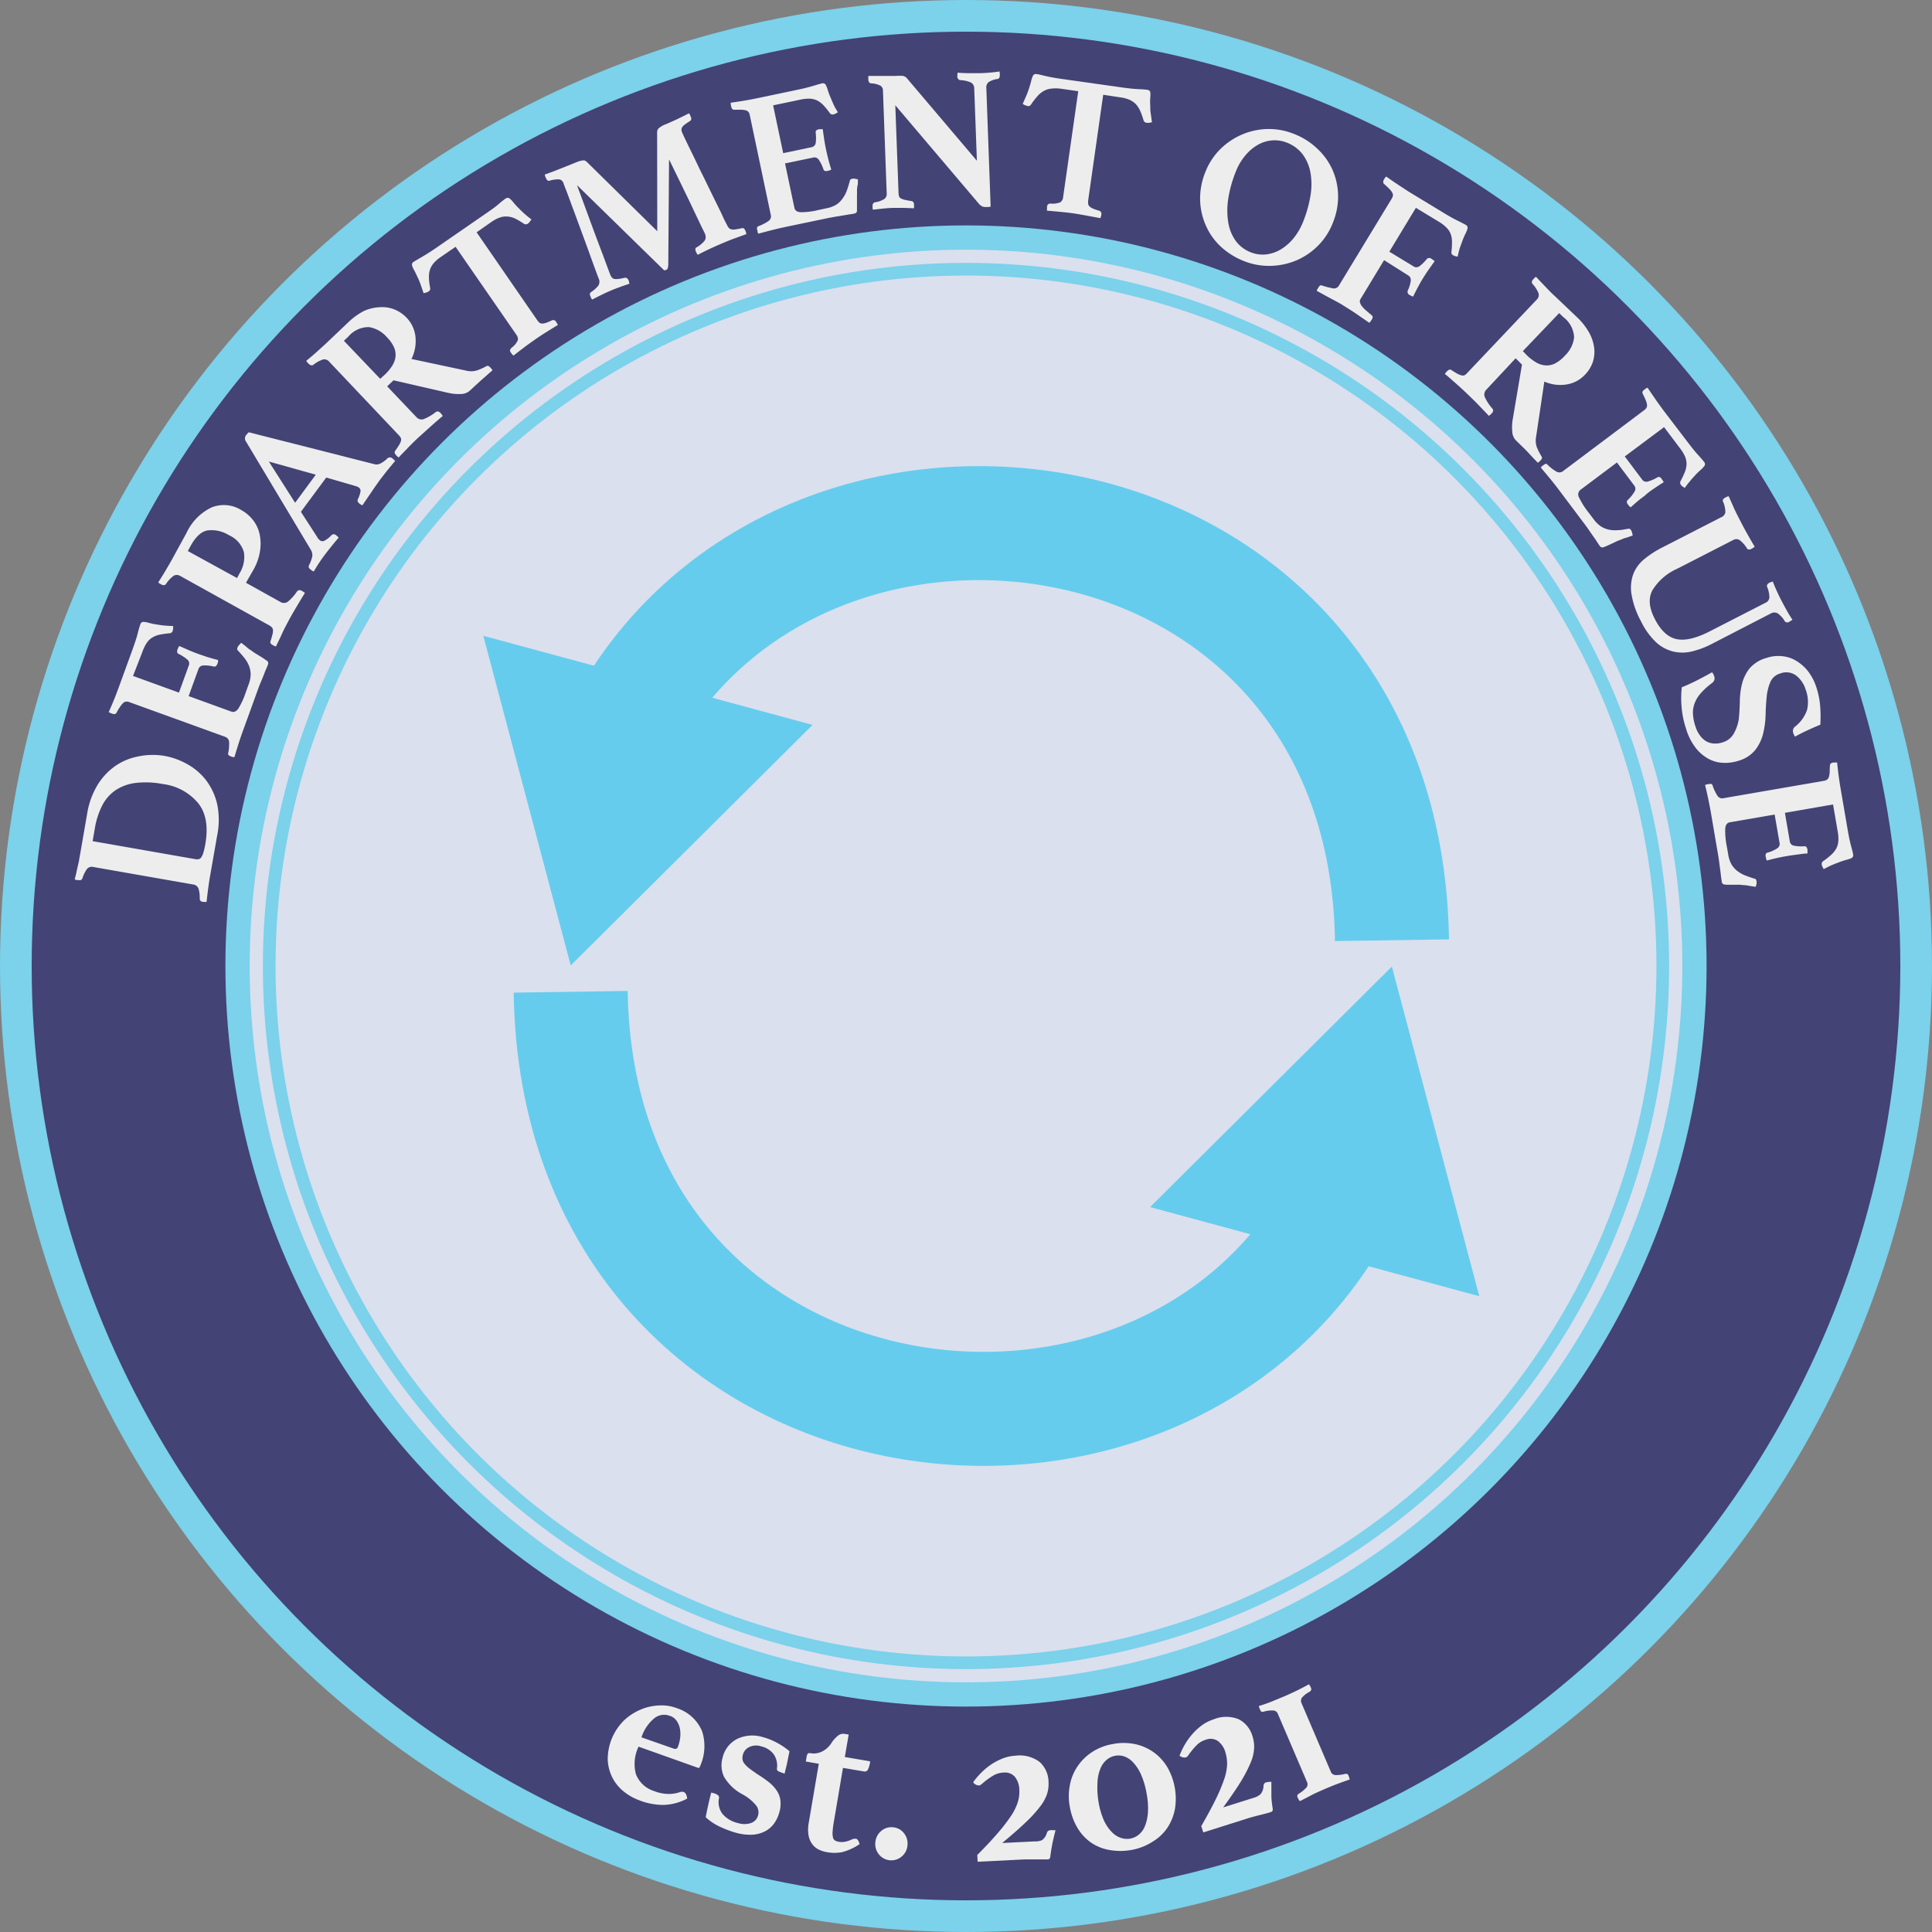 <svg id="Layer_1" data-name="Layer 1" xmlns="http://www.w3.org/2000/svg" viewBox="0 0 305 305"><rect x="0" y="0" width="305" height="305" fill="#808080" stroke="none"/><defs><style>.cls-1{fill:#434375;stroke-width:5px;}.cls-1,.cls-3,.cls-4{stroke:#7cd1eb;}.cls-1,.cls-3,.cls-4,.cls-5{stroke-miterlimit:10;}.cls-2{fill:#ededed;}.cls-3,.cls-4{fill:#dae0ee;}.cls-3{stroke-width:3.83px;}.cls-4{stroke-width:2px;}.cls-5{fill:none;stroke:#66cced;stroke-width:18px;}.cls-6{fill:#66cced;}</style></defs><circle class="cls-1" cx="152.5" cy="152.5" r="150"/><path class="cls-2" d="M33.4,126.82A11.39,11.39,0,0,1,37,128.1a9.65,9.65,0,0,1,3,2.53,10.07,10.07,0,0,1,1.78,3.79,12.32,12.32,0,0,1,0,5l-1.13,6.46c-.1.55-.19,1.19-.29,1.92s-.17,1.42-.25,2.08a.69.69,0,0,1-.29,0l-.25,0a.67.67,0,0,1-.44-.19.59.59,0,0,1-.1-.29,5.15,5.15,0,0,0-.17-1.54,1,1,0,0,0-.83-.72l-15.79-2.77a1,1,0,0,0-1,.3,5.26,5.26,0,0,0-.73,1.48c-.07.16-.15.25-.26.28a.91.91,0,0,1-.4,0l-.25,0a.91.91,0,0,1-.31-.12c.12-.43.22-.82.29-1.17s.14-.66.21-.95.14-.58.19-.88.1-.6.16-.91l1.11-6.4a12.73,12.73,0,0,1,1.64-4.57,10.2,10.2,0,0,1,2.8-3,9.54,9.54,0,0,1,3.61-1.51A11.29,11.29,0,0,1,33.4,126.82Zm-.16,4.46a14.08,14.08,0,0,0-4.32-.18,7.4,7.4,0,0,0-3.18,1.15,6.56,6.56,0,0,0-2.11,2.42,12.52,12.52,0,0,0-1.16,3.62l-.35,2,16.21,2.84a1.27,1.27,0,0,0,.55,0,.67.67,0,0,0,.41-.31,2.91,2.91,0,0,0,.33-.76,12.33,12.33,0,0,0,.3-1.34c.47-2.74.1-4.88-1.13-6.42A8.61,8.61,0,0,0,33.24,131.28Z" transform="translate(-7.5 -7.5)"/><path class="cls-2" d="M28.5,114.21l7.25,2.63,1.54-4.24a.82.82,0,0,0-.18-.95,6.9,6.9,0,0,0-1.39-.91.38.38,0,0,1-.25-.3.8.8,0,0,1,.06-.41,1.77,1.77,0,0,1,.12-.28,1.44,1.44,0,0,1,.15-.27l1.57.69q.9.38,1.53.6l1.29.44c.5.15,1.07.32,1.72.48a.59.59,0,0,1,0,.31c0,.14-.07.24-.09.29q-.2.55-.63.42a5.9,5.9,0,0,0-1.7-.15.84.84,0,0,0-.67.59l-1.54,4.24L44,119.83c.42.16.8,0,1.13-.47a12.21,12.21,0,0,0,1.17-2.57l.46-1.27a4.64,4.64,0,0,0,.31-1.6,3.88,3.88,0,0,0-.28-1.35,5,5,0,0,0-.72-1.21q-.45-.57-1.05-1.2a.44.44,0,0,1,0-.49.94.94,0,0,1,.22-.33l.33-.36a4.63,4.63,0,0,1,.4.3l.38.29a3.56,3.56,0,0,0,.63.5,6.27,6.27,0,0,1,.57.41l.62.38.67.41c.21.14.4.26.56.38l.33.23a.52.52,0,0,1,.06.57c-.06.16-.15.39-.28.68s-.26.62-.4,1l-.43,1.05c-.15.35-.28.66-.37.92l-2.48,6.83c-.21.58-.44,1.25-.68,2s-.45,1.46-.63,2.07a.74.74,0,0,1-.34,0l-.28-.11c-.3-.11-.43-.26-.38-.47a7.31,7.31,0,0,0,.15-1.8.93.93,0,0,0-.66-.81l-15.07-5.46a1.08,1.08,0,0,0-.53-.09.73.73,0,0,0-.46.22,3.43,3.43,0,0,0-.48.58c-.17.24-.37.56-.6,1-.14.18-.35.22-.65.11l-.29-.11a.66.66,0,0,1-.26-.16c.37-.84.69-1.59.95-2.24s.47-1.23.65-1.71l2.24-6.16c.32-.91.58-1.69.75-2.37s.31-1.13.4-1.37a.53.53,0,0,1,.44-.38,4.11,4.11,0,0,1,.95.17,11.35,11.35,0,0,0,1.41.28c.36.06.72.11,1.07.14s.78.06,1.3.07a2.28,2.28,0,0,1,0,.37,1,1,0,0,1-.07.39.53.53,0,0,1-.44.38,14.42,14.42,0,0,0-1.6.22,3.68,3.68,0,0,0-1.18.46,2.67,2.67,0,0,0-.87.84,6.19,6.19,0,0,0-.66,1.34Z" transform="translate(-7.5 -7.5)"/><path class="cls-2" d="M46.33,99.5l5.39,3a1.07,1.07,0,0,0,1.21,0,7.61,7.61,0,0,0,1.46-1.63c.18-.24.44-.27.77-.09a3,3,0,0,1,.48.33c-.34.53-.74,1.19-1.22,2s-1,1.68-1.49,2.63c-.37.68-.71,1.34-1,2s-.6,1.24-.86,1.81a.71.71,0,0,1-.28-.09l-.23-.12q-.48-.25-.36-.6c.14-.43.24-.79.31-1.07a2,2,0,0,0,.08-.68.69.69,0,0,0-.16-.44,1.65,1.65,0,0,0-.42-.32L35.91,98.4a1,1,0,0,0-1,0,4.94,4.94,0,0,0-1.24,1.35.67.67,0,0,1-.3.13.81.81,0,0,1-.43-.13l-.26-.14a.47.47,0,0,1-.19-.18c.32-.5.69-1.09,1.09-1.76s.75-1.27,1.05-1.81l2.32-4.24a8.35,8.35,0,0,1,3.92-4,5.18,5.18,0,0,1,4.68.38,6.1,6.1,0,0,1,1.86,1.56,5.56,5.56,0,0,1,1.06,2.2,7.34,7.34,0,0,1,.09,2.66,8.61,8.61,0,0,1-1,2.94Zm-.95-1.6A4.81,4.81,0,0,0,46,94.66,4.17,4.17,0,0,0,43.66,92a5.22,5.22,0,0,0-3.37-.77c-1,.17-1.89,1-2.68,2.42l-.46.84,7.77,4.26Z" transform="translate(-7.5 -7.5)"/><path class="cls-2" d="M59,82.89,55,88.3l2.59,4a1,1,0,0,0,.21.31l.21.2a.68.68,0,0,0,.67.07A3.8,3.8,0,0,0,59.81,92a.54.54,0,0,1,.76,0,3.35,3.35,0,0,1,.4.38c-.38.43-.77.9-1.17,1.4s-.8,1-1.16,1.49c-.26.34-.51.71-.77,1.1s-.54.84-.83,1.34a.66.66,0,0,1-.27-.12l-.21-.15q-.48-.36-.27-.72a5.52,5.52,0,0,0,.51-1.39,1.59,1.59,0,0,0-.21-1L46.32,77.18a.82.82,0,0,1,0-.94,2.43,2.43,0,0,1,.2-.25l.25-.25,19.88,5.05a1.3,1.3,0,0,0,1-.17,4.22,4.22,0,0,0,1-.75.58.58,0,0,1,.8,0,3.85,3.85,0,0,1,.43.4L68.6,81.81l-1.14,1.47-.63.89c-.24.34-.49.71-.74,1.08l-.75,1.1c-.25.36-.45.66-.61.91a.54.54,0,0,1-.27-.11L64.25,87a.7.7,0,0,1-.28-.34.51.51,0,0,1,0-.3,4.56,4.56,0,0,0,.43-1.21.66.66,0,0,0-.26-.69,1.35,1.35,0,0,0-.45-.21Zm-1.65-.45-7.41-2.08,4.15,6.51Z" transform="translate(-7.5 -7.5)"/><path class="cls-2" d="M69.62,67.54l-1,.95,4.61,4.85a1.08,1.08,0,0,0,1.17.32,7.61,7.61,0,0,0,1.88-1.1c.25-.18.51-.13.77.15a3.06,3.06,0,0,1,.35.46c-.48.4-1.06.9-1.76,1.52s-1.43,1.3-2.22,2c-.56.53-1.09,1.05-1.58,1.57s-1,1-1.38,1.45a.6.6,0,0,1-.24-.16,1.51,1.51,0,0,0-.18-.18c-.25-.27-.3-.5-.16-.69.27-.37.47-.68.62-.92a2.39,2.39,0,0,0,.29-.63.71.71,0,0,0,0-.46,1.43,1.43,0,0,0-.31-.44l-11-11.62a1,1,0,0,0-1-.36,5.2,5.2,0,0,0-1.59.9.51.51,0,0,1-.32,0,.75.75,0,0,1-.38-.26l-.2-.21a.49.49,0,0,1-.13-.23c.47-.38,1-.82,1.58-1.34s1.1-1,1.55-1.41l3.5-3.33a10.63,10.63,0,0,1,2.49-1.79A6.83,6.83,0,0,1,67.42,56a5.19,5.19,0,0,1,2.29.33,5.51,5.51,0,0,1,2,1.35,5.1,5.1,0,0,1,1.38,3,6.43,6.43,0,0,1-.63,3.49l8.68,1.85a3.12,3.12,0,0,0,1.76-.08,8.89,8.89,0,0,0,1.34-.61.43.43,0,0,1,.29-.07.62.62,0,0,1,.34.22,1.94,1.94,0,0,0,.2.21.88.88,0,0,1,.17.28c-.18.15-.43.36-.75.65l-1,.88-1,.91-.83.77a2.1,2.1,0,0,1-1.36.52,7.5,7.5,0,0,1-2-.17Zm-1.4-.87a7.42,7.42,0,0,0,1.16-1.37,3.51,3.51,0,0,0,.55-1.43,2.94,2.94,0,0,0-.21-1.5,5.32,5.32,0,0,0-1.13-1.62,4.7,4.7,0,0,0-2.85-1.61,4.19,4.19,0,0,0-3.25,1.5l-.7.66,5.73,6Z" transform="translate(-7.5 -7.5)"/><path class="cls-2" d="M82.74,44.17,92.28,58a2.63,2.63,0,0,0,.34.41.76.76,0,0,0,.41.17,1.81,1.81,0,0,0,.6-.09,6.36,6.36,0,0,0,.94-.39.52.52,0,0,1,.7.17l.15.25a2.45,2.45,0,0,1,.14.29c-.59.35-1.21.74-1.87,1.15s-1.23.8-1.72,1.14-1.07.75-1.68,1.21-1.17.89-1.71,1.32a1,1,0,0,1-.25-.22l-.17-.23a.7.7,0,0,1-.15-.35q0-.16.24-.42a3.09,3.09,0,0,0,1-1.2,1.16,1.16,0,0,0-.27-.92L79.42,46.46l-2.32,1.6a5.94,5.94,0,0,0-1.15,1,3.29,3.29,0,0,0-.59,1.06,3.93,3.93,0,0,0-.14,1.27c0,.46.09,1,.19,1.6a.49.49,0,0,1-.23.51,2,2,0,0,1-.41.19,2.82,2.82,0,0,1-.4.09c-.17-.5-.32-.95-.46-1.33a9.19,9.19,0,0,0-.45-1.11c-.21-.45-.4-.85-.58-1.19a3.19,3.19,0,0,1-.34-.78.49.49,0,0,1,.25-.52c.2-.14.6-.37,1.2-.72s1.32-.79,2.13-1.34l8.11-5.6c.79-.54,1.45-1,2-1.48s.91-.74,1.12-.89a.53.53,0,0,1,.58,0,3,3,0,0,1,.59.6,10,10,0,0,0,.92,1c.27.28.55.56.86.83s.67.57,1.1.89l-.25.35a1.51,1.51,0,0,1-.31.31.55.55,0,0,1-.59.05A12.33,12.33,0,0,0,88.82,42a3.51,3.51,0,0,0-1.23-.32,3,3,0,0,0-1.21.17,5.5,5.5,0,0,0-1.32.7Z" transform="translate(-7.5 -7.5)"/><path class="cls-2" d="M111.24,28.36a.87.87,0,0,1,.21-.57,3.42,3.42,0,0,1,1.23-.7l.69-.31,1-.45,1-.49.89-.45a.8.8,0,0,1,.18.27l.1.24c.14.31.11.54-.08.69-.37.23-.65.42-.85.57a1.73,1.73,0,0,0-.43.44.71.71,0,0,0-.1.41,1.32,1.32,0,0,0,.12.44s.18.41.51,1.1.75,1.55,1.25,2.57,1,2.12,1.61,3.31l1.65,3.39c.52,1.06,1,2,1.35,2.78s.62,1.26.71,1.43a1.52,1.52,0,0,0,.29.46.82.82,0,0,0,.4.22,1.7,1.7,0,0,0,.65,0,9.86,9.86,0,0,0,1-.19c.23-.06.42.08.56.42a2.34,2.34,0,0,1,.15.52l-1.91.69c-.57.21-1.21.47-1.92.77s-1.33.58-2.06.92-1.32.64-1.79.89a2,2,0,0,1-.27-.48.72.72,0,0,1-.09-.48c0-.11.08-.18.14-.2a4.27,4.27,0,0,0,1.36-1.15,1.14,1.14,0,0,0,0-1c0-.06-.17-.37-.44-.92s-.6-1.26-1-2.09-.81-1.73-1.28-2.69L114.75,36l-1.07-2.19c-.3-.62-.48-1-.56-1.12L113,49.33a3.49,3.49,0,0,1-.08.5.35.35,0,0,1-.22.25l-.18.08a.38.38,0,0,1-.19,0L98.59,36.73c.09.26.28.79.58,1.57l1,2.72c.37,1,.77,2.1,1.19,3.23s.81,2.17,1.18,3.13l.9,2.42c.24.65.37,1,.4,1.06a1.57,1.57,0,0,0,.25.43.66.66,0,0,0,.38.24,1.6,1.6,0,0,0,.64,0c.26,0,.62-.1,1.06-.19.23,0,.42.09.56.42a1.49,1.49,0,0,1,.08.23c0,.09,0,.19.08.3-.55.18-1.06.35-1.52.52s-.92.34-1.37.53-.88.39-1.46.67-1.09.54-1.54.78a.72.72,0,0,1-.18-.24l-.09-.24a.71.71,0,0,1-.1-.46.47.47,0,0,1,.18-.24,4.72,4.72,0,0,0,1.13-1,1.13,1.13,0,0,0,.13-1c-.07-.15-.25-.64-.55-1.45s-.65-1.78-1.05-2.89-.84-2.3-1.3-3.55-.89-2.42-1.29-3.49-.73-2-1-2.68-.41-1.1-.43-1.14a.88.88,0,0,0-.63-.59,4.66,4.66,0,0,0-1.58.21c-.22.07-.41-.07-.56-.43a1.91,1.91,0,0,1-.1-.23,1.07,1.07,0,0,1-.07-.32l1.09-.39c.46-.17.93-.36,1.4-.55l1.34-.53.89-.36a7.3,7.3,0,0,1,.84-.31,3.34,3.34,0,0,1,.52-.09.46.46,0,0,1,.32.07l.24.18L111.26,44Z" transform="translate(-7.5 -7.5)"/><path class="cls-2" d="M129.55,24.13l1.59,7.55,4.42-.93a.82.82,0,0,0,.71-.65,6.42,6.42,0,0,0,0-1.66.41.41,0,0,1,.12-.37,1,1,0,0,1,.39-.17l.3,0a1.23,1.23,0,0,1,.31,0c.06.49.14,1.06.24,1.7s.2,1.18.3,1.62.18.82.31,1.33.29,1.08.49,1.71a.72.72,0,0,1-.28.14l-.3.08c-.37.08-.6,0-.68-.32a5.83,5.83,0,0,0-.77-1.52.8.8,0,0,0-.85-.26l-4.42.92,1.48,7c.09.44.42.67,1,.7a11.77,11.77,0,0,0,2.8-.35l1.31-.28a4.53,4.53,0,0,0,1.53-.58,3.63,3.63,0,0,0,1-1,4.88,4.88,0,0,0,.65-1.24c.17-.46.32-1,.47-1.52,0-.16.16-.27.39-.32a1.08,1.08,0,0,1,.39,0l.48.1a3.74,3.74,0,0,1,0,.49c0,.16,0,.32-.05.47a4.1,4.1,0,0,0-.09.81,5.81,5.81,0,0,1,0,.69c0,.22,0,.47,0,.74v.78c0,.25,0,.48,0,.68s0,.33,0,.4a.52.52,0,0,1-.45.35,7.33,7.33,0,0,1-.73.12l-1,.17c-.36.06-.74.13-1.12.18l-1,.18-7.1,1.48c-.61.13-1.3.29-2.08.49s-1.47.38-2.09.55a.74.74,0,0,1-.13-.31q0-.21-.06-.3c-.07-.31,0-.5.2-.57a7.15,7.15,0,0,0,1.61-.83.9.9,0,0,0,.33-1l-3.3-15.69a1.28,1.28,0,0,0-.2-.5.84.84,0,0,0-.43-.27,3.58,3.58,0,0,0-.74-.1c-.3,0-.68,0-1.14,0-.22,0-.36-.19-.43-.5l-.06-.3a.8.8,0,0,1,0-.31c.91-.12,1.71-.25,2.41-.37s1.29-.24,1.79-.34l6.42-1.35c.94-.19,1.74-.4,2.41-.6s1.12-.33,1.37-.39a.55.55,0,0,1,.56.18,3.92,3.92,0,0,1,.35.89,12,12,0,0,0,.52,1.35c.13.34.28.67.43,1s.37.69.64,1.14l-.32.2a1.66,1.66,0,0,1-.37.14.54.54,0,0,1-.56-.18,11.87,11.87,0,0,0-1-1.24,3.77,3.77,0,0,0-1-.77,3,3,0,0,0-1.17-.29,5.91,5.91,0,0,0-1.49.15Z" transform="translate(-7.5 -7.5)"/><path class="cls-2" d="M161.72,32.88l-.42-11.35a1.07,1.07,0,0,0-.51-1,4.71,4.71,0,0,0-1.72-.38.54.54,0,0,1-.43-.6,1.78,1.78,0,0,1,0-.25.76.76,0,0,1,.05-.33c.53.05,1.06.07,1.57.08s1.11,0,1.79,0,1.27-.05,1.76-.09,1-.1,1.47-.18l.06.32c0,.1,0,.19,0,.25,0,.36-.1.57-.36.62a3.41,3.41,0,0,0-1.42.5,1.07,1.07,0,0,0-.35.94l.68,18.71a2.15,2.15,0,0,1-.43.06l-.4,0a1.07,1.07,0,0,1-.48-.09,1.69,1.69,0,0,1-.56-.44L148.84,24.12l.51,13.81a2.35,2.35,0,0,0,.07.53.56.56,0,0,0,.27.34,2.14,2.14,0,0,0,.61.24c.27.06.63.13,1.08.2a.56.56,0,0,1,.28.13.68.68,0,0,1,.13.46,4,4,0,0,1,0,.55l-1.51-.06c-.47,0-1,0-1.63,0s-1.21.06-1.78.11l-1.54.17a.54.54,0,0,1-.08-.28c0-.11,0-.2,0-.26a.68.68,0,0,1,.1-.45.44.44,0,0,1,.26-.17,3.94,3.94,0,0,0,1.52-.54,1,1,0,0,0,.35-.91l-.59-16.18a.92.92,0,0,0-.37-.77,3.54,3.54,0,0,0-1.53-.38c-.26-.05-.39-.25-.41-.59v-.14a1.1,1.1,0,0,1,0-.18l0-.26.86,0,.84,0h1.42l1.17,0a6.61,6.61,0,0,1,1.22,0,1.28,1.28,0,0,1,.52.29Z" transform="translate(-7.5 -7.5)"/><path class="cls-2" d="M181.66,22.46l-2.37,16.67a2.59,2.59,0,0,0,0,.53.69.69,0,0,0,.18.4,1.88,1.88,0,0,0,.5.34,7.39,7.39,0,0,0,1,.35.51.51,0,0,1,.4.6c0,.07,0,.16-.06.28a2.46,2.46,0,0,1-.09.31L179,41.53c-.77-.14-1.44-.26-2-.34s-1.3-.17-2.06-.24-1.47-.14-2.15-.19a.84.84,0,0,1,0-.33,1.85,1.85,0,0,1,0-.29.8.8,0,0,1,.13-.35.61.61,0,0,1,.46-.15,3.15,3.15,0,0,0,1.53-.22,1.14,1.14,0,0,0,.43-.86l2.38-16.66-2.79-.4a5.69,5.69,0,0,0-1.53,0,2.9,2.9,0,0,0-1.15.38,3.72,3.72,0,0,0-1,.84,13.86,13.86,0,0,0-1,1.3.47.47,0,0,1-.51.22,1.78,1.78,0,0,1-.43-.14,2.45,2.45,0,0,1-.36-.2l.57-1.29c.16-.38.3-.75.42-1.12s.28-.9.37-1.28a3.88,3.88,0,0,1,.28-.8.51.51,0,0,1,.55-.21c.23,0,.68.13,1.36.29s1.5.31,2.47.45l9.76,1.38c.95.13,1.78.22,2.47.25s1.17.07,1.43.11a.53.53,0,0,1,.46.35,3.47,3.47,0,0,1,0,.85,8.49,8.49,0,0,0,0,1.32c0,.39,0,.79.07,1.19s.11.88.2,1.41l-.41.08a1.35,1.35,0,0,1-.44,0,.55.55,0,0,1-.47-.35,11.94,11.94,0,0,0-.54-1.52,3.94,3.94,0,0,0-.69-1.07,3.3,3.3,0,0,0-1-.69,5.75,5.75,0,0,0-1.45-.38Z" transform="translate(-7.5 -7.5)"/><path class="cls-2" d="M197.78,34.68a10.39,10.39,0,0,1,2.32-3.59,11.11,11.11,0,0,1,3.42-2.33,10.86,10.86,0,0,1,4-.89,10.58,10.58,0,0,1,4.23.76A11.18,11.18,0,0,1,215.49,31a10.34,10.34,0,0,1,2.38,3.34,10.47,10.47,0,0,1,.87,4,10.9,10.9,0,0,1-.82,4.32,10.44,10.44,0,0,1-2.33,3.61,10.77,10.77,0,0,1-3.42,2.33,11.05,11.05,0,0,1-4.06.87,10.63,10.63,0,0,1-4.24-.76,11.52,11.52,0,0,1-3.69-2.32A10.13,10.13,0,0,1,197.82,43a10.5,10.5,0,0,1-.86-4A10.94,10.94,0,0,1,197.78,34.68Zm7.15,12.64a5.11,5.11,0,0,0,2.48.34,5.81,5.81,0,0,0,2.34-.82,7.76,7.76,0,0,0,2-1.78,9.87,9.87,0,0,0,1.48-2.58,19.29,19.29,0,0,0,1.15-4.09,10.74,10.74,0,0,0,0-3.62,6.86,6.86,0,0,0-1.23-2.9A5.75,5.75,0,0,0,210.61,30a5.14,5.14,0,0,0-2.21-.34,5.4,5.4,0,0,0-2.25.66,7.1,7.1,0,0,0-2,1.66,9,9,0,0,0-1.57,2.65,19.71,19.71,0,0,0-1.18,4.25,11.91,11.91,0,0,0,0,3.72,6.87,6.87,0,0,0,1.17,2.91A5.35,5.35,0,0,0,204.93,47.32Z" transform="translate(-7.5 -7.5)"/><path class="cls-2" d="M227.2,38.87a1.23,1.23,0,0,0,.19-.47.69.69,0,0,0-.1-.48,2.18,2.18,0,0,0-.46-.6c-.21-.22-.5-.49-.86-.81-.14-.16-.14-.38,0-.65a3,3,0,0,1,.16-.26.76.76,0,0,1,.21-.23c.75.53,1.42,1,2,1.37l1.52,1,5.6,3.4c.84.51,1.58.92,2.2,1.22s1,.52,1.24.64a.56.56,0,0,1,.29.52,4.13,4.13,0,0,1-.35.89,11.53,11.53,0,0,0-.55,1.33q-.2.51-.36,1c-.1.34-.21.76-.31,1.27a2,2,0,0,1-.36-.07,1.37,1.37,0,0,1-.37-.15.48.48,0,0,1-.26-.5,11.85,11.85,0,0,0,.09-1.6,3.54,3.54,0,0,0-.21-1.26,2.85,2.85,0,0,0-.66-1,6.05,6.05,0,0,0-1.21-.93l-3.62-2.19-4.19,6.92,3.77,2.29a.81.81,0,0,0,1,0,6.42,6.42,0,0,0,1.16-1.15.55.55,0,0,1,.74,0l.25.17a1.29,1.29,0,0,1,.23.2c-.29.4-.62.87-1,1.41s-.66,1-.9,1.38-.42.72-.67,1.18-.53,1-.81,1.59a.61.61,0,0,1-.29-.08l-.26-.14a.56.56,0,0,1-.31-.71,5,5,0,0,0,.47-1.53.84.84,0,0,0-.41-.87L226,48.57l-3.71,6.13a.68.68,0,0,0-.09.57,1.93,1.93,0,0,0,.34.62,5,5,0,0,0,.65.65l.84.72c.21.15.22.37.05.66l-.18.27a1.75,1.75,0,0,1-.23.27L223,58l-.75-.51q-.68-.49-1.47-1c-.53-.34-1.07-.67-1.59-1L218.3,55l-1-.53c-.33-.18-.67-.36-1-.55l-.92-.5a.85.85,0,0,1,.12-.32,2.69,2.69,0,0,0,.16-.26q.26-.41.54-.27a12.51,12.51,0,0,0,1.68.44.89.89,0,0,0,1-.44Z" transform="translate(-7.5 -7.5)"/><path class="cls-2" d="M247.77,65.06l-1-1L242.16,69a1.08,1.08,0,0,0-.26,1.18A7.21,7.21,0,0,0,243.1,72c.19.24.15.49-.12.77a2.46,2.46,0,0,1-.44.38c-.42-.46-.95-1-1.6-1.68s-1.37-1.37-2.16-2.12q-.84-.79-1.65-1.5c-.54-.47-1-.9-1.52-1.3a.6.6,0,0,1,.15-.25l.18-.19c.25-.26.47-.33.67-.2.38.25.7.44.95.58a2.67,2.67,0,0,0,.64.26.81.81,0,0,0,.47,0,1.43,1.43,0,0,0,.42-.33l11-11.61a1,1,0,0,0,.3-1,4.87,4.87,0,0,0-1-1.54.6.6,0,0,1-.05-.32.71.71,0,0,1,.24-.39l.2-.21a.41.41,0,0,1,.22-.14c.4.44.88.94,1.42,1.5s1,1.06,1.48,1.48l3.5,3.33a10.32,10.32,0,0,1,1.92,2.4,6.66,6.66,0,0,1,.84,2.43,5.31,5.31,0,0,1-.21,2.32,5.44,5.44,0,0,1-1.25,2,5,5,0,0,1-2.88,1.52,6.23,6.23,0,0,1-3.52-.45L250,76.46a3.13,3.13,0,0,0,.16,1.75,10.54,10.54,0,0,0,.68,1.31.43.43,0,0,1,.09.28.63.63,0,0,1-.21.36c-.06.06-.12.13-.2.2a.83.83,0,0,1-.26.19q-.24-.27-.69-.72l-.93-1c-.31-.33-.64-.66-1-1l-.81-.79a2.12,2.12,0,0,1-.59-1.34,7.51,7.51,0,0,1,.07-2Zm.8-1.44A7.87,7.87,0,0,0,250,64.71a3.39,3.39,0,0,0,1.45.47,2.85,2.85,0,0,0,1.49-.28,5.16,5.16,0,0,0,1.56-1.21A4.75,4.75,0,0,0,256,60.76a4.21,4.21,0,0,0-1.67-3.17l-.69-.66-5.73,6Z" transform="translate(-7.5 -7.5)"/><path class="cls-2" d="M270.2,74.93,264,79.56l2.71,3.61a.82.82,0,0,0,.89.36,6.52,6.52,0,0,0,1.53-.66.39.39,0,0,1,.38-.05,1,1,0,0,1,.32.28c0,.06.09.14.17.26a1.41,1.41,0,0,1,.14.27c-.42.26-.9.57-1.44.94s-1,.68-1.34,1-.67.51-1.07.84-.85.72-1.34,1.17a.57.57,0,0,1-.25-.19l-.2-.24c-.23-.3-.23-.56,0-.75A5.93,5.93,0,0,0,265.6,85a.82.82,0,0,0-.13-.88l-2.71-3.61L257,84.83a.93.93,0,0,0-.22,1.2,12.38,12.38,0,0,0,1.51,2.39l.81,1.07a4.63,4.63,0,0,0,1.18,1.14,3.93,3.93,0,0,0,1.28.5,5.07,5.07,0,0,0,1.41.06c.48,0,1-.12,1.57-.22a.42.42,0,0,1,.45.22,1.18,1.18,0,0,1,.15.37l.12.47-.47.17-.45.16a4,4,0,0,0-.76.25,4.88,4.88,0,0,1-.66.25l-.66.32-.71.33-.62.27-.38.14a.52.52,0,0,1-.51-.25c-.1-.14-.24-.34-.41-.61s-.37-.56-.59-.86l-.65-.94q-.32-.48-.57-.81l-4.36-5.8c-.38-.5-.82-1.06-1.32-1.67s-1-1.18-1.39-1.66a.77.77,0,0,1,.23-.26l.24-.18c.26-.19.46-.21.6,0a7,7,0,0,0,1.44,1.1.92.92,0,0,0,1-.11l12.82-9.63a1.2,1.2,0,0,0,.36-.4.8.8,0,0,0,.06-.5,2.87,2.87,0,0,0-.22-.72c-.11-.27-.27-.62-.47-1-.08-.2,0-.41.27-.6l.24-.18a.8.8,0,0,1,.28-.13c.5.77,1,1.44,1.36,2l1.07,1.48,4,5.24c.58.76,1.1,1.41,1.57,1.92s.78.88.93,1.08a.54.54,0,0,1,.08.58,4.12,4.12,0,0,1-.66.7,10.89,10.89,0,0,0-1,1,10.67,10.67,0,0,0-.71.82,12.12,12.12,0,0,0-.77,1l-.31-.2a1.26,1.26,0,0,1-.29-.27.56.56,0,0,1-.08-.58,14.08,14.08,0,0,0,.69-1.46,3.65,3.65,0,0,0,.27-1.24,3,3,0,0,0-.23-1.19,6.28,6.28,0,0,0-.77-1.28Z" transform="translate(-7.5 -7.5)"/><path class="cls-2" d="M277.71,109.17a13.57,13.57,0,0,1-3.15,1.18,6.35,6.35,0,0,1-2.94,0,6.19,6.19,0,0,1-2.68-1.46,11.4,11.4,0,0,1-2.36-3.27,13.53,13.53,0,0,1-1.53-4.38,6.26,6.26,0,0,1,.32-3.18,5.73,5.73,0,0,1,1.73-2.31A15.47,15.47,0,0,1,269.78,94l9.45-4.85a1,1,0,0,0,.65-.8,4.36,4.36,0,0,0-.39-1.71c-.07-.23.06-.42.38-.59l.23-.12a1.09,1.09,0,0,1,.31-.08c.25.56.52,1.16.8,1.8s.66,1.37,1.1,2.22c.34.67.71,1.35,1.11,2.06s.76,1.33,1.09,1.88a2.48,2.48,0,0,1-.26.19l-.22.13c-.32.17-.56.16-.7,0a5.06,5.06,0,0,0-1.21-1.38,1,1,0,0,0-1,0l-8.83,4.53a8.7,8.7,0,0,0-3.93,3.41q-1,1.89.4,4.56c.94,1.82,2.08,2.87,3.44,3.15s3.11-.15,5.27-1.26l8.74-4.48a1,1,0,0,0,.62-.83,4.48,4.48,0,0,0-.37-1.71c-.06-.25.06-.46.36-.62l.24-.1.3-.1c.23.58.45,1.1.67,1.58s.47,1,.74,1.51.6,1.14.87,1.6a15,15,0,0,0,.83,1.34l-.27.19-.22.13a.53.53,0,0,1-.71-.06,3.91,3.91,0,0,0-1.13-1.26,1.09,1.09,0,0,0-1.05,0Z" transform="translate(-7.5 -7.5)"/><path class="cls-2" d="M290.88,123.79a2.19,2.19,0,0,1-.28-.55,1,1,0,0,1,0-.66.86.86,0,0,1,.27-.36,5.67,5.67,0,0,0,1.9-2.63,5.49,5.49,0,0,0-.21-3.21,4.45,4.45,0,0,0-1.53-2.25,2.62,2.62,0,0,0-2.51-.3,2.37,2.37,0,0,0-1.55,1.37,7.72,7.72,0,0,0-.57,2.34c-.09.89-.15,1.84-.17,2.85a14,14,0,0,1-.39,2.92,6.89,6.89,0,0,1-1.22,2.56,5.23,5.23,0,0,1-2.63,1.72,6.83,6.83,0,0,1-2.38.34,5.22,5.22,0,0,1-2.34-.61,6.54,6.54,0,0,1-2.05-1.72,9.24,9.24,0,0,1-1.53-3,14.9,14.9,0,0,1-.74-3.73A15.86,15.86,0,0,1,273,116c.85-.34,1.67-.72,2.47-1.13s1.57-.82,2.31-1.24a2.05,2.05,0,0,1,.35.66,1,1,0,0,1,0,.59,1.13,1.13,0,0,1-.37.46,11.37,11.37,0,0,0-1.7,1.53,5,5,0,0,0-1,1.58,4.15,4.15,0,0,0-.3,1.73,7.29,7.29,0,0,0,.4,2,4.61,4.61,0,0,0,.78,1.52,3.25,3.25,0,0,0,1,.87,2.78,2.78,0,0,0,1.21.31,3.38,3.38,0,0,0,1.26-.18,2.93,2.93,0,0,0,1.81-1.42A6.55,6.55,0,0,0,282,121c.09-.85.14-1.75.16-2.71a12.58,12.58,0,0,1,.33-2.77,6.62,6.62,0,0,1,1.16-2.44,5.36,5.36,0,0,1,2.67-1.7,5.91,5.91,0,0,1,2.41-.3,5.28,5.28,0,0,1,2.25.69,6.86,6.86,0,0,1,1.91,1.65,8.3,8.3,0,0,1,1.36,2.6,13,13,0,0,1,.57,2.66,21,21,0,0,1,.05,3.23c-.6.24-1.26.53-2,.87S291.45,123.47,290.88,123.79Z" transform="translate(-7.5 -7.5)"/><path class="cls-2" d="M296.88,134.5l-7.6,1.32.76,4.45a.82.82,0,0,0,.63.73,6.24,6.24,0,0,0,1.66.1.4.4,0,0,1,.36.14.88.88,0,0,1,.15.39c0,.07,0,.17,0,.3a1.55,1.55,0,0,1,0,.31c-.49,0-1.06.1-1.7.18s-1.19.16-1.64.24-.82.15-1.33.26-1.09.25-1.73.43a.79.79,0,0,1-.13-.29c0-.13-.05-.23-.06-.29-.07-.38,0-.61.33-.68a5.29,5.29,0,0,0,1.55-.71.81.81,0,0,0,.3-.84l-.77-4.45-7.06,1.22c-.44.08-.69.4-.74,1a12,12,0,0,0,.25,2.82l.23,1.32a4.54,4.54,0,0,0,.53,1.55,3.71,3.71,0,0,0,.9,1,5.1,5.1,0,0,0,1.23.7c.45.18.95.35,1.5.52.16,0,.26.17.3.4a1.48,1.48,0,0,1,0,.4l-.12.47a3.65,3.65,0,0,1-.49-.06l-.47-.07a5,5,0,0,0-.8-.12,5.11,5.11,0,0,1-.69-.07l-.74,0-.78,0-.68,0-.39-.05a.5.5,0,0,1-.34-.46c0-.17-.06-.41-.1-.73s-.07-.66-.12-1-.1-.75-.15-1.13-.09-.71-.14-1l-1.22-7.16c-.11-.61-.25-1.31-.41-2.09s-.33-1.49-.48-2.11a.71.71,0,0,1,.32-.12l.3-.05c.32-.06.5,0,.56.22a7.07,7.07,0,0,0,.77,1.64.91.91,0,0,0,1,.37l15.8-2.73a1.22,1.22,0,0,0,.5-.19.79.79,0,0,0,.29-.42,3.84,3.84,0,0,0,.13-.74c0-.29,0-.67.05-1.13,0-.22.2-.36.51-.41l.3,0a.82.82,0,0,1,.31,0c.1.91.19,1.72.29,2.42s.19,1.3.28,1.8l1.11,6.47c.16.94.33,1.75.51,2.42s.29,1.14.34,1.39a.56.56,0,0,1-.2.56,4.6,4.6,0,0,1-.9.31,11.71,11.71,0,0,0-1.37.47c-.35.12-.68.26-1,.4s-.71.34-1.17.59q-.09-.15-.18-.33a1,1,0,0,1-.13-.36.55.55,0,0,1,.2-.56,11.55,11.55,0,0,0,1.27-1,3.8,3.8,0,0,0,.81-1,2.84,2.84,0,0,0,.33-1.17,5.67,5.67,0,0,0-.09-1.49Z" transform="translate(-7.5 -7.5)"/><path class="cls-2" d="M114.86,290.41a.89.89,0,0,1,.6,0,.7.7,0,0,1,.31.29,1.77,1.77,0,0,1,.21.74,8.44,8.44,0,0,1-3.76,1,10.57,10.57,0,0,1-4.12-.86,8.41,8.41,0,0,1-2.29-1.39,6.78,6.78,0,0,1-1.67-2.13,7,7,0,0,1-.7-2.77,8.64,8.64,0,0,1,2.63-6.25,8.88,8.88,0,0,1,2.73-1.72,8.32,8.32,0,0,1,2.93-.59,6.64,6.64,0,0,1,2.63.44,6.39,6.39,0,0,1,4,3.7,7.7,7.7,0,0,1-.39,5.56.21.21,0,0,1-.31.14l-9.35-3.33a6.25,6.25,0,0,0-.43,4.3,4.46,4.46,0,0,0,2.83,2.69,6.63,6.63,0,0,0,2.08.47A5.43,5.43,0,0,0,114.86,290.41Zm-1.54-12a2.48,2.48,0,0,0-2.43.27,6.49,6.49,0,0,0-2.12,3.09l5.08,1.78c.33.11.54,0,.65-.22a6.66,6.66,0,0,0,.36-1.35,5,5,0,0,0,0-1.44,3.24,3.24,0,0,0-.47-1.27A2.15,2.15,0,0,0,113.32,278.39Z" transform="translate(-7.5 -7.5)"/><path class="cls-2" d="M130.58,287.22c-.31-.11-.45-.28-.43-.51a3.17,3.17,0,0,0-.53-2.3,3.45,3.45,0,0,0-1.93-1.21,2.52,2.52,0,0,0-1.9.1,1.85,1.85,0,0,0-1,1.17,1.91,1.91,0,0,0-.08.7,1.29,1.29,0,0,0,.26.68,4,4,0,0,0,.74.76c.34.27.8.59,1.39,1a17.56,17.56,0,0,1,1.81,1.26,6,6,0,0,1,1.22,1.32,3.55,3.55,0,0,1,.57,1.54,4.65,4.65,0,0,1-.17,1.88,5.41,5.41,0,0,1-.82,1.75,4,4,0,0,1-1.43,1.24,5,5,0,0,1-2,.54,8.37,8.37,0,0,1-2.68-.33,17,17,0,0,1-2.39-.9,8.55,8.55,0,0,1-2.3-1.53q.16-.89.39-1.89c.14-.66.3-1.32.48-2l.44.11a1.86,1.86,0,0,1,.6.29.48.48,0,0,1,.19.47,3.08,3.08,0,0,0,.52,2.46,4.45,4.45,0,0,0,2.47,1.48,3.31,3.31,0,0,0,2.05,0,1.71,1.71,0,0,0,1.12-1.2,1.78,1.78,0,0,0-.28-1.55,7.18,7.18,0,0,0-2.15-1.77A7.39,7.39,0,0,1,121.8,288a4.31,4.31,0,0,1-.23-3,4.44,4.44,0,0,1,2.34-3,5.56,5.56,0,0,1,4-.27,10.29,10.29,0,0,1,2.44,1,10.88,10.88,0,0,1,1.77,1.22c0,.18-.07.43-.13.73s-.13.64-.2,1-.15.69-.23,1-.14.6-.2.82Z" transform="translate(-7.5 -7.5)"/><path class="cls-2" d="M142,297.88a1.26,1.26,0,0,1,.62-.1c.22,0,.42.32.59.84a8.72,8.72,0,0,1-2.8,1.28,6.62,6.62,0,0,1-2.35,0,5,5,0,0,1-1.28-.4,2.88,2.88,0,0,1-1-.8,3.22,3.22,0,0,1-.62-1.36,5.47,5.47,0,0,1,0-2l1.6-9.4-2.05-.35.14-.85a1.3,1.3,0,0,1,.13-.33c.07-.13.22-.18.45-.14a3,3,0,0,0,1.8-.24,3.72,3.72,0,0,0,1.53-1.37,4.83,4.83,0,0,1,1-1.13,1.35,1.35,0,0,1,1-.32l.72.12-.61,3.55,4,.68a3.72,3.72,0,0,1-.39,1.37.59.59,0,0,1-.62.22l-3.28-.56-1.43,8.44a14.09,14.09,0,0,0-.21,1.64,2.84,2.84,0,0,0,.07.94.69.69,0,0,0,.34.46,1.8,1.8,0,0,0,.58.19,2.69,2.69,0,0,0,.92,0A4.55,4.55,0,0,0,142,297.88Z" transform="translate(-7.5 -7.5)"/><path class="cls-2" d="M145.69,298.36a2.59,2.59,0,0,1,.91-1.8,2.45,2.45,0,0,1,1.89-.59,2.41,2.41,0,0,1,1.71.92,2.59,2.59,0,0,1,.56,1.93,2.5,2.5,0,0,1-.91,1.76,2.51,2.51,0,0,1-3.59-.32A2.53,2.53,0,0,1,145.69,298.36Z" transform="translate(-7.5 -7.5)"/><path class="cls-2" d="M162.49,289.14a.89.89,0,0,1-.44.23,1.2,1.2,0,0,1-.47-.12,1,1,0,0,1-.45-.39,10.87,10.87,0,0,1,1.33-1.56,10.38,10.38,0,0,1,1.59-1.3,9.86,9.86,0,0,1,1.8-.92,6.4,6.4,0,0,1,1.94-.41,5.22,5.22,0,0,1,3.85,1,4.32,4.32,0,0,1,1.39,3.15,5.26,5.26,0,0,1-.25,1.94,6.93,6.93,0,0,1-1.13,2,19.88,19.88,0,0,1-2.27,2.47q-1.44,1.38-3.67,3.22l5.09-.25A2.68,2.68,0,0,0,172,298a2.1,2.1,0,0,0,.77-1.16.57.57,0,0,1,.54-.41,2.61,2.61,0,0,1,.48,0h.16a.59.59,0,0,0,.19,0c-.17.64-.34,1.32-.49,2.06s-.26,1.44-.34,2.11a.68.68,0,0,1-.15.36.6.6,0,0,1-.35.08c-.41,0-.93,0-1.56,0s-1.31,0-2,0l-7.41.37-.06-1.07q2-2,3.28-3.51a27,27,0,0,0,2.07-2.69,8.59,8.59,0,0,0,1.05-2.15,5.63,5.63,0,0,0,.24-1.87,3.39,3.39,0,0,0-.72-2.14,2.09,2.09,0,0,0-1.75-.65,3.5,3.5,0,0,0-1.52.4A11.73,11.73,0,0,0,162.49,289.14Z" transform="translate(-7.5 -7.5)"/><path class="cls-2" d="M186.17,299.54a9.92,9.92,0,0,1-3.6,0,7.28,7.28,0,0,1-2.92-1.22,7.54,7.54,0,0,1-2.09-2.32,9.71,9.71,0,0,1-1.17-3.26,8.93,8.93,0,0,1,0-3.38,7.8,7.8,0,0,1,1.21-3,8.15,8.15,0,0,1,2.28-2.25,8.6,8.6,0,0,1,3.28-1.28,8.89,8.89,0,0,1,3.49,0,7.94,7.94,0,0,1,2.94,1.27,7.86,7.86,0,0,1,2.17,2.34,10,10,0,0,1,1.23,6.61,8,8,0,0,1-1.15,2.92,7.3,7.3,0,0,1-2.3,2.22A9.14,9.14,0,0,1,186.17,299.54ZM180.93,292a12,12,0,0,0,.84,2.88A6.56,6.56,0,0,0,183,296.7a3.62,3.62,0,0,0,1.44.94,3,3,0,0,0,1.52.11,2.92,2.92,0,0,0,1.28-.59,3.28,3.28,0,0,0,1-1.36,6.9,6.9,0,0,0,.48-2.16,11.87,11.87,0,0,0-.21-3,12.67,12.67,0,0,0-.85-2.93,6.82,6.82,0,0,0-1.21-1.91,3.54,3.54,0,0,0-1.42-1,2.87,2.87,0,0,0-2.8.5,3.48,3.48,0,0,0-1,1.38,6.35,6.35,0,0,0-.47,2.2A13.61,13.61,0,0,0,180.93,292Z" transform="translate(-7.5 -7.5)"/><path class="cls-2" d="M195.1,284.6a.76.76,0,0,1-.36.33,1,1,0,0,1-.49,0,1.11,1.11,0,0,1-.54-.27,11.52,11.52,0,0,1,.89-1.84,10.59,10.59,0,0,1,1.22-1.66,9.54,9.54,0,0,1,1.5-1.35,6.51,6.51,0,0,1,1.77-.88,5.23,5.23,0,0,1,4,0,4.36,4.36,0,0,1,2.15,2.71,5.28,5.28,0,0,1,.24,1.93,6.87,6.87,0,0,1-.57,2.26,22,22,0,0,1-1.57,3c-.7,1.13-1.62,2.47-2.74,4l4.86-1.53a2.72,2.72,0,0,0,1.05-.57,2.2,2.2,0,0,0,.46-1.33.58.58,0,0,1,.41-.53l.48-.08.16,0a.72.72,0,0,0,.19,0c0,.66,0,1.36,0,2.11s.11,1.47.21,2.14a.6.6,0,0,1-.06.38.68.68,0,0,1-.31.17c-.4.13-.9.26-1.51.41s-1.27.32-2,.54l-7.08,2.24-.32-1q1.41-2.44,2.28-4.22a27,27,0,0,0,1.32-3.13,8.31,8.31,0,0,0,.48-2.35,6,6,0,0,0-.25-1.87,3.36,3.36,0,0,0-1.23-1.88,2.07,2.07,0,0,0-1.86-.19,3.49,3.49,0,0,0-1.37.77A12.12,12.12,0,0,0,195.1,284.6Z" transform="translate(-7.5 -7.5)"/><path class="cls-2" d="M206.25,276.82c.56-.17,1.16-.37,1.81-.62l2.21-.91q1.24-.54,2.16-1t1.71-.9c.07.1.13.2.19.3s.1.2.13.28a.41.41,0,0,1,0,.38.85.85,0,0,1-.2.22,3.82,3.82,0,0,0-1.27,1,.91.91,0,0,0,0,.85l4.6,10.77a.81.81,0,0,0,.7.53,5.14,5.14,0,0,0,1.56-.18.94.94,0,0,1,.29,0,.39.39,0,0,1,.24.26,2.9,2.9,0,0,1,.19.63c-.57.19-1.18.41-1.83.65s-1.39.54-2.22.9-1.54.68-2.14,1-1.15.59-1.66.86a.75.75,0,0,1-.21-.27,3.18,3.18,0,0,1-.16-.32.42.42,0,0,1,.17-.57,5.49,5.49,0,0,0,1.23-1,.82.82,0,0,0,.08-.87l-4.61-10.77a.8.8,0,0,0-.7-.51,4.67,4.67,0,0,0-1.54.19.64.64,0,0,1-.31,0c-.08,0-.16-.12-.23-.29l-.13-.29A.94.94,0,0,1,206.25,276.82Z" transform="translate(-7.5 -7.5)"/><circle class="cls-3" cx="152.5" cy="152.5" r="115"/><circle class="cls-4" cx="152.5" cy="152.5" r="110"/><path class="cls-5" d="M106.05,122.08c28.62-52.54,120.09-39.77,121.2,33.85" transform="translate(-7.5 -7.5)"/><polygon class="cls-6" points="128.28 114.44 90.1 152.41 76.3 100.37 128.28 114.44"/><path class="cls-5" d="M218.78,197.92c-28.62,52.54-120.09,39.77-121.19-33.85" transform="translate(-7.5 -7.5)"/><polygon class="cls-6" points="181.56 190.56 219.73 152.59 233.53 204.63 181.56 190.56"/></svg>